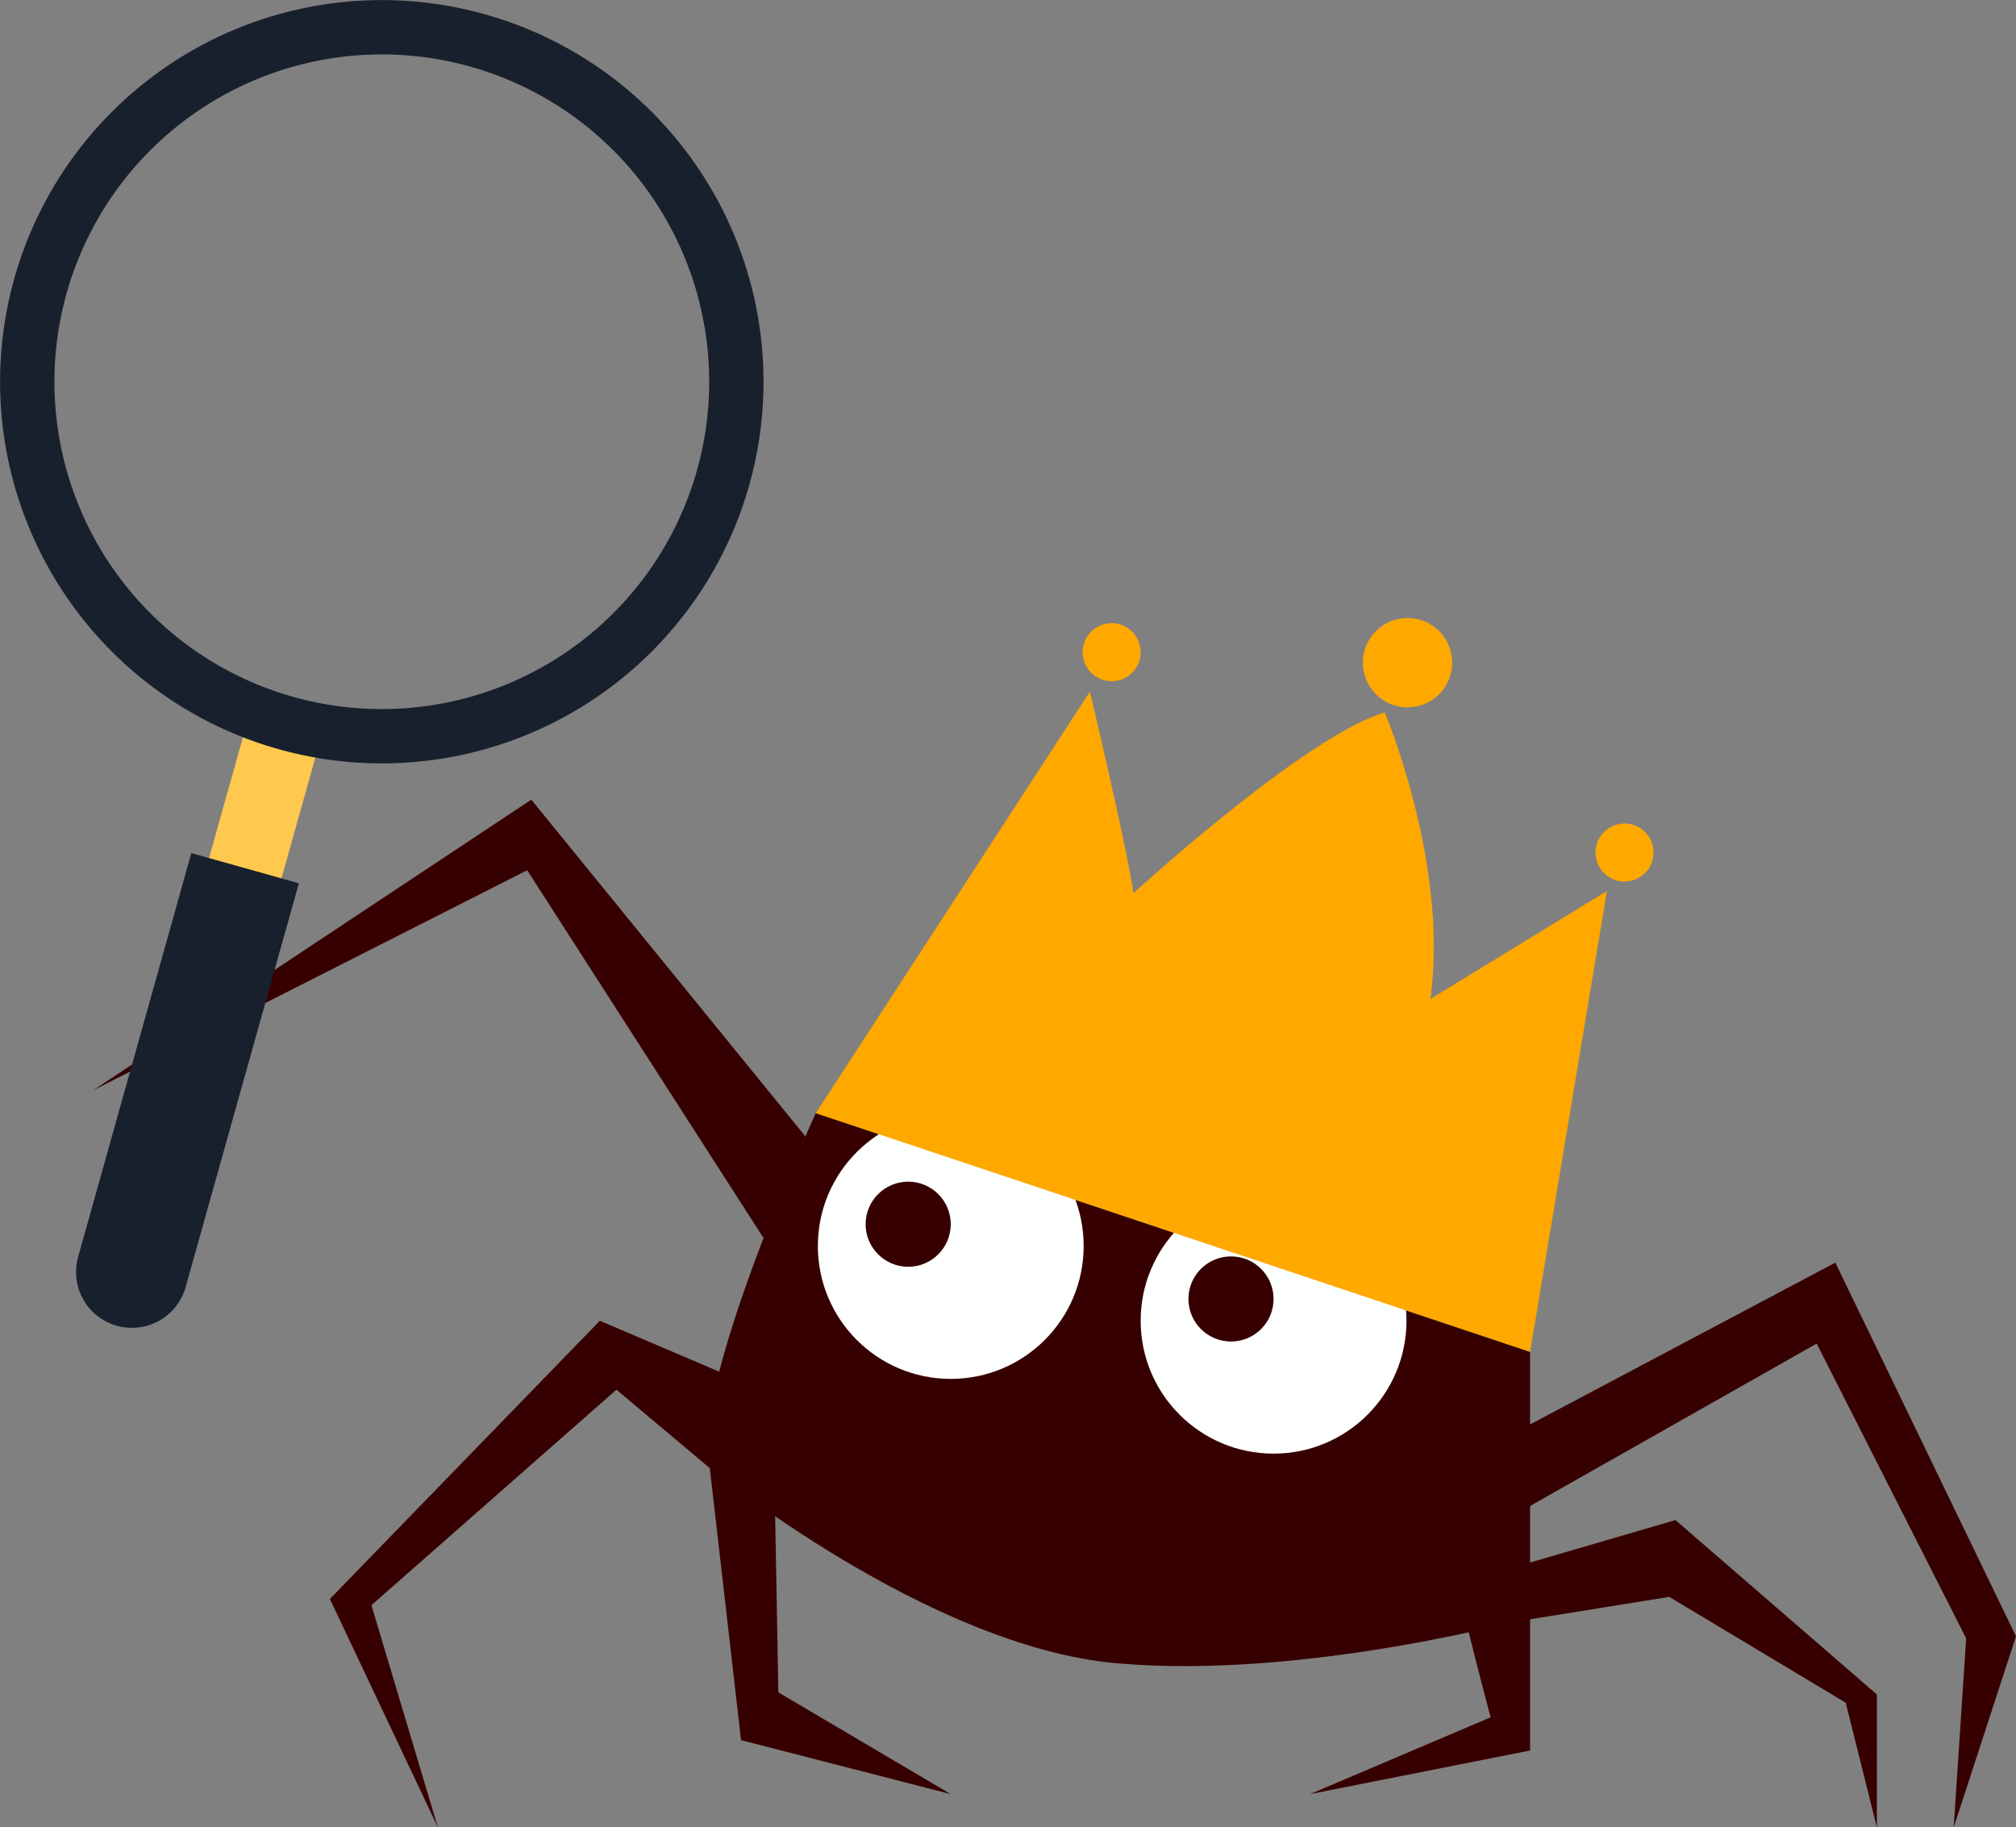 <svg xmlns="http://www.w3.org/2000/svg" width="342" height="310.046" viewBox="0 0 342 310.046"><rect x="0" y="0" width="342" height="310.046" fill="#808080" stroke="none"/><defs><style>.a{fill:#370000;}.b{fill:#ffa800;}.c{fill:#feffff;}.d{fill:#ffc84f;}.e{fill:#19202d;}</style></defs><g transform="translate(-826.792 -431.076)"><path class="a" d="M923.809,554.8s-21.839,47.556-17.965,60.237c0,0,36.957,30.294,69.028,33.112s70.115-7.75,70.115-7.75v-45.09Z" transform="translate(41.376 65.139)"/><path class="a" d="M837.147,569.275l74.327-49.317,46.5,57.141-7.1,17.247-40.1-62.411Z" transform="translate(5.451 46.794)"/><path class="a" d="M881.772,663.834l-18.318-38.749,45.794-47.2L933.2,588.1l-5.284,14.8-15.852-13.323L870.5,626.142Z" transform="translate(19.301 77.288)"/><path class="a" d="M946.706,650.908l-35.578-9.159-5.745-50.021,11.381,3.875.7,38.044Z" transform="translate(41.376 84.578)"/><path class="a" d="M992.454,609.195l31.351-9.159,34.169,29.59V652.17l-5.284-21.136-29.942-17.965-26.413,4.253Z" transform="translate(87.216 88.951)"/><path class="a" d="M998.093,608.574c0,2.114,4.93,20.432,4.93,20.432l-30.647,13.033,37.34-7.4V608.574Z" transform="translate(76.646 93.447)"/><path class="a" d="M992.454,602.419l58.475-31,30.647,63.407-10.568,32.408,2.114-32.056-25.363-50.021L994.92,615.1Z" transform="translate(87.216 73.887)"/><circle class="b" cx="4.924" cy="4.924" r="4.924" transform="translate(1010.451 536.81)"/><circle class="b" cx="4.924" cy="4.924" r="4.924" transform="translate(1097.459 570.804)"/><circle class="b" cx="7.581" cy="7.581" r="7.581" transform="translate(1057.99 535.93)"/><g transform="translate(965.537 619.944)"><circle class="c" cx="22.545" cy="22.545" r="22.545"/><circle class="a" cx="7.221" cy="7.221" r="7.221" transform="translate(8.102 11.625)"/></g><g transform="translate(1020.299 632.625)"><circle class="c" cx="22.545" cy="22.545" r="22.545"/><circle class="a" cx="7.221" cy="7.221" r="7.221" transform="translate(8.102 11.625)"/></g><path class="b" d="M917.454,579.468l46.5-71.509s5.988,25.01,7.4,34.168c0,0,29.238-26.771,42.623-30.645,0,0,10.92,25.715,7.75,48.612l29.942-18.318-13.033,78.2Z" transform="translate(47.73 40.476)"/><g transform="translate(826.792 431.076)"><rect class="d" width="12.762" height="52.003" transform="translate(41.311 124.739) rotate(15.678)"/><path class="e" d="M909.061,433.5a64.755,64.755,0,1,0,44.846,79.845A64.755,64.755,0,0,0,909.061,433.5ZM876.555,549.318a55.537,55.537,0,1,1,68.479-38.462A55.537,55.537,0,0,1,876.555,549.318Z" transform="translate(-826.792 -431.076)"/><path class="e" d="M842.157,606.1h0a9.476,9.476,0,0,1-6.562-11.682L854.8,525.9l18.246,5.121-19.209,68.512A9.475,9.475,0,0,1,842.157,606.1Z" transform="translate(-822.344 -381.154)"/></g></g></svg>